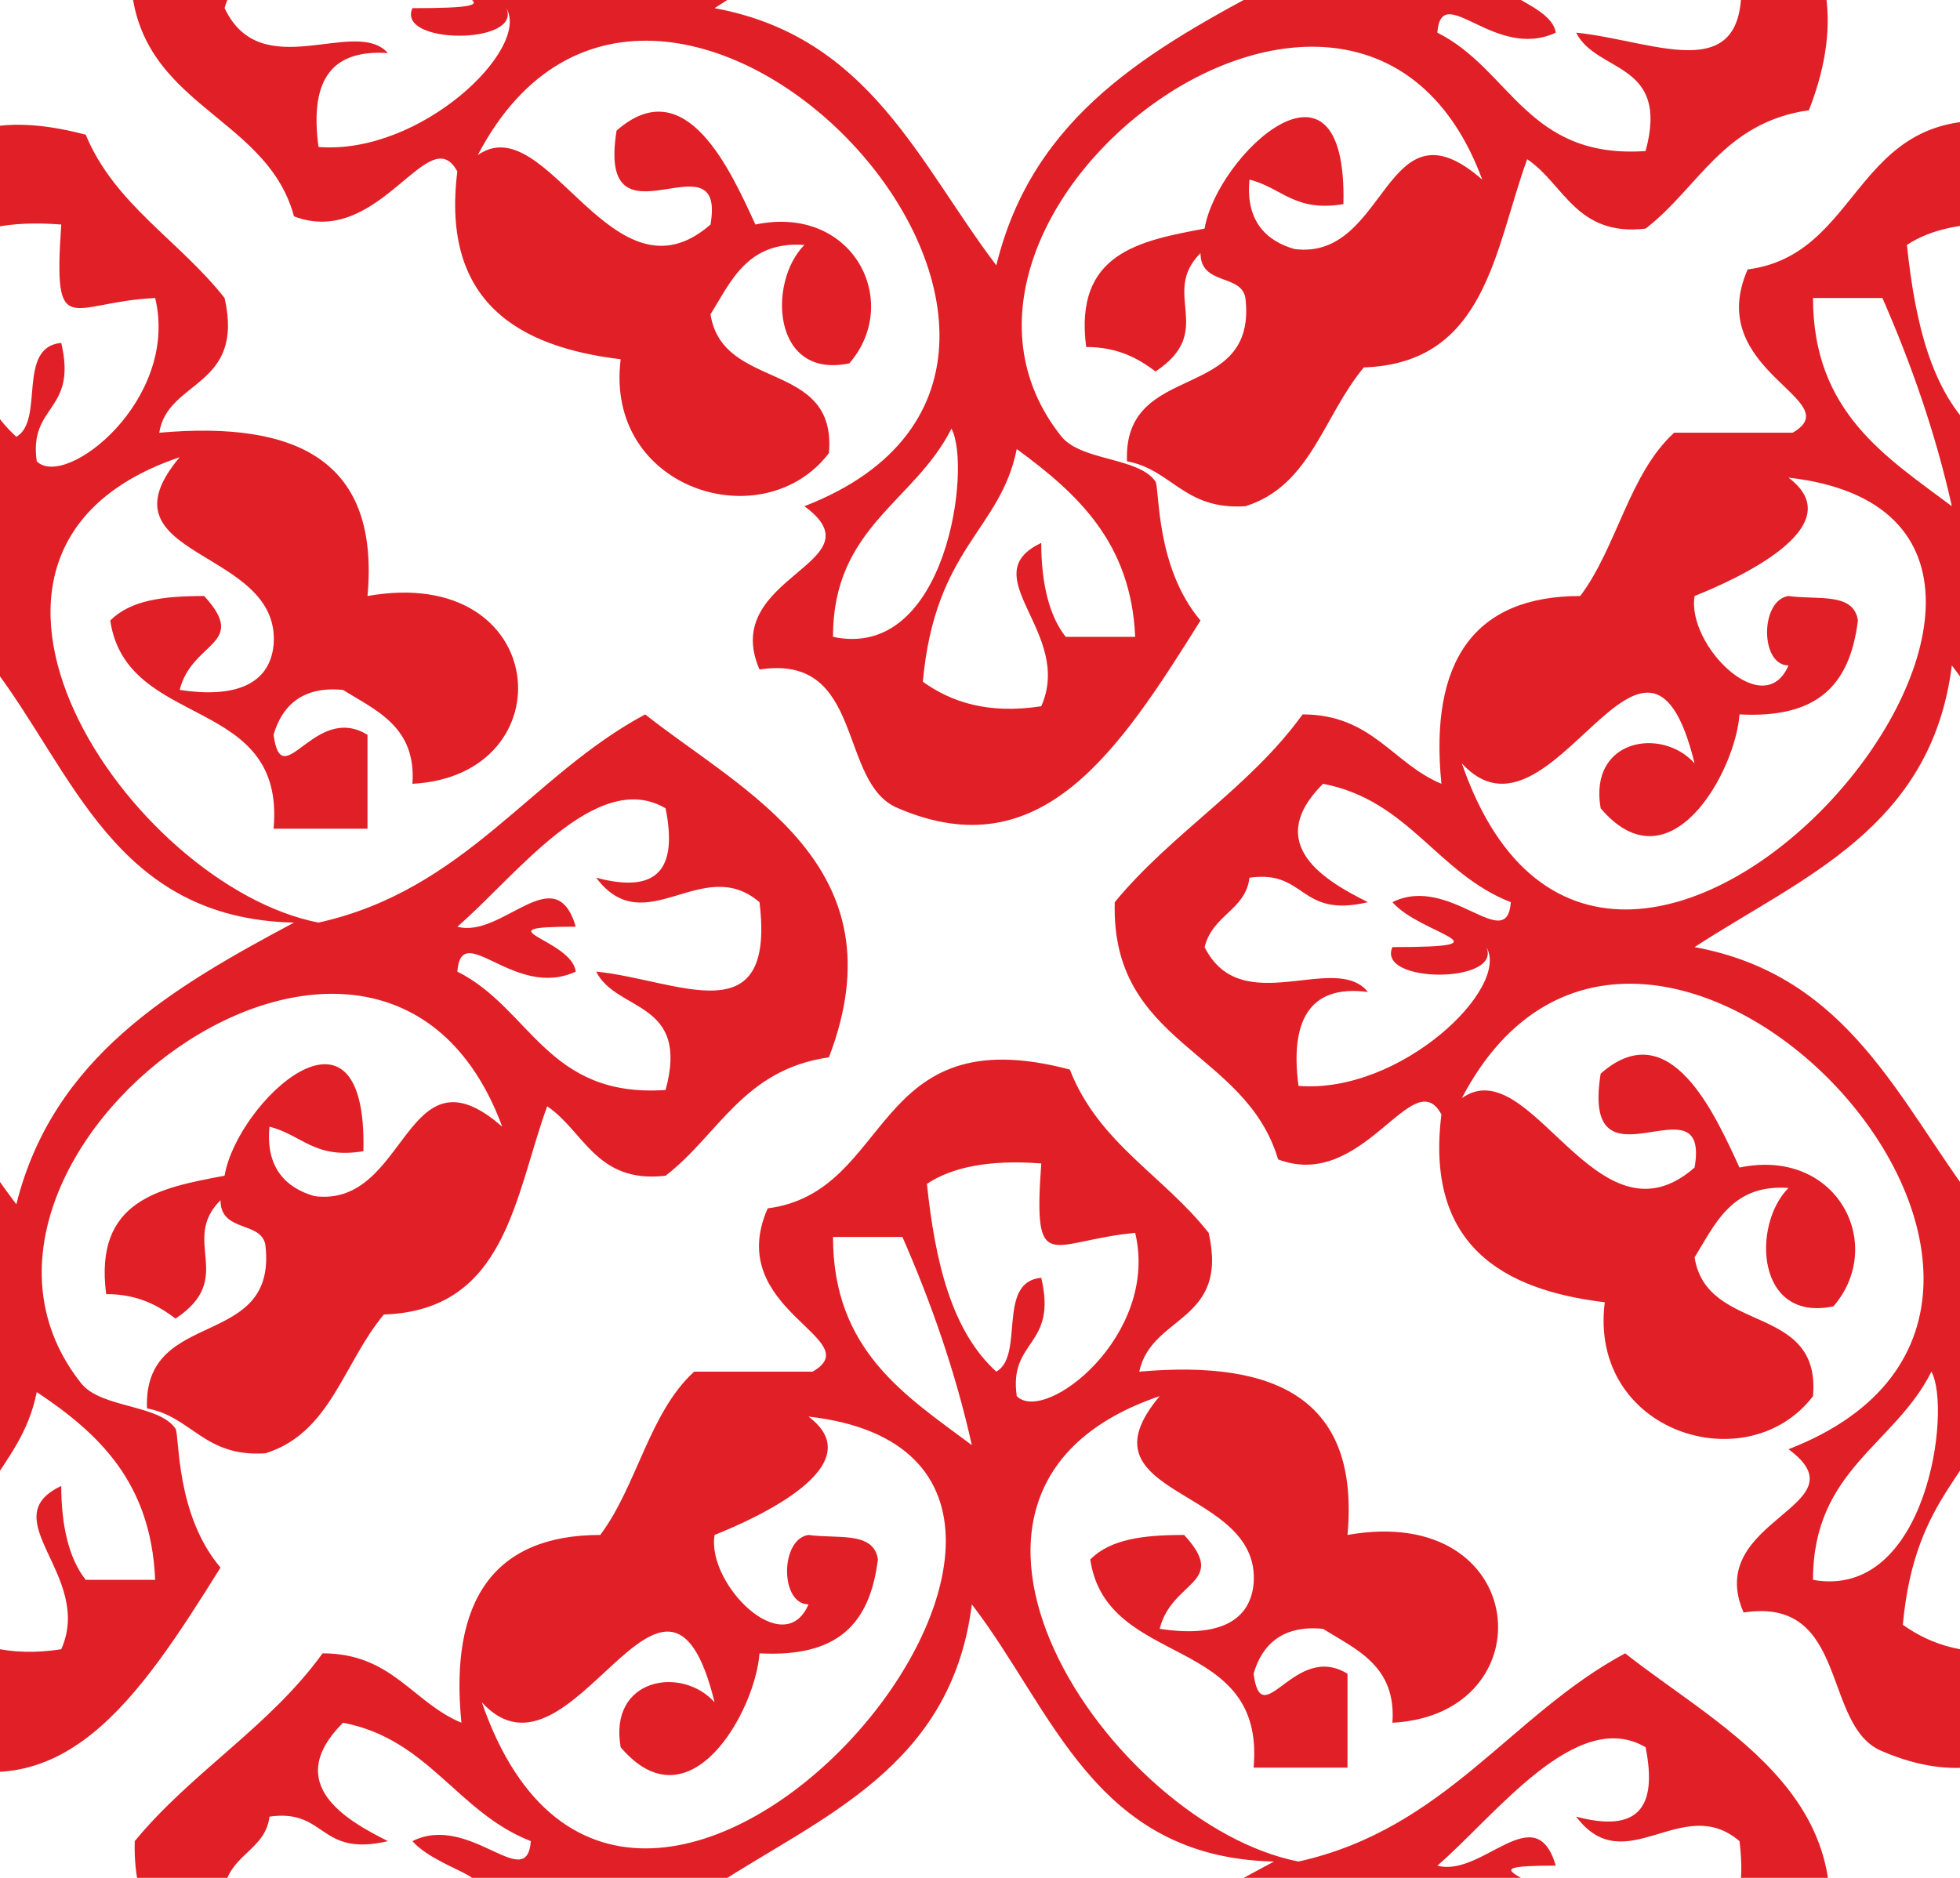 <svg xmlns="http://www.w3.org/2000/svg" width="48" height="46" viewBox="0 0 48 46"><style>.a{fill:#E11F26;}</style><path d="M19.8 11.8c1.6 1.1-1.3 2.4-2.3 2.9-.2 1.3 1.7 3.1 2.3 1.7-.7 0-.7-1.6 0-1.7.7.1 1.6-.1 1.7.6-.1 1.6-1 2.4-2.9 2.3-.2 1.4-1.7 4.3-3.4 2.3-.3-1.8 1.4-2 2.3-1.1-1.2-4.9-3.5 2.4-5.7 0 3.7 10.6 17.7-6 8-7z" fill="none"/><path d="M39.8 40.5c-2.8 1.5-4.4 4.3-8 5.1-4.6-.9-10.2-9.1-3.4-11.4-2.1 2.5 2.5 2.2 2.3 4.6-.1 1-1 1.3-2.3 1.1.3-1.2 1.7-1.1.6-2.3-1 0-1.8.1-2.3.6.4 2.7 4.3 1.8 4 5.1H33V41c-1.3-.8-2.1 1.5-2.3 0 .2-.7.7-1.2 1.7-1.1.8.5 1.8.9 1.7 2.3 3.8-.2 3.4-5.4-1.1-4.6.3-3.3-1.7-4.3-5.1-4 .3-1.4 2.2-1.2 1.7-3.4-1.1-1.4-2.7-2.2-3.4-4-4.9-1.3-4.3 3-7.4 3.4-1.1 2.5 2.5 3.2 1.1 4H17c-1.1 1-1.4 2.8-2.3 4-2.6 0-3.7 1.6-3.4 4.6-1.2-.5-1.7-1.7-3.4-1.7-1.3 1.8-3.2 2.9-4.6 4.6-.1 3.5 3.2 3.6 4 6.3 2.1.8 3.3-2.4 4-1.1-.4 3.2 1.5 4.3 4 4.6-.4 3.2 3.5 4.4 5.1 2.3.2-2.3-2.6-1.5-2.9-3.4.5-.8.9-1.8 2.3-1.7-.9.9-.8 3.3 1.1 2.9 1.3-1.5.1-3.9-2.3-3.4-.6-1.3-1.7-3.8-3.4-2.3-.5 3.1 2.7 0 2.3 2.3-2.4 2.1-4-2.9-5.7-1.7 4.5-8.6 17.3 5 8 8.6 1.9 1.4-2.1 1.7-1.1 4 2.6-.4 1.9 2.8 3.4 3.4 3.5 1.5 5.4-1.4 7.4-4.6-1.1-1.3-1-3.2-1.1-3.4-.4-.6-1.8-.5-2.3-1.1-4.4-5.5 7.3-14.4 10.3-6.3-2.4-2.1-2.3 2-4.6 1.7-.7-.2-1.2-.7-1.1-1.7.8.2 1.1.8 2.3.6.1-4.2-3.1-1.2-3.4.6-1.6.3-3.2.6-2.9 2.9.8 0 1.3.3 1.7.6 1.5-1 .1-1.9 1.1-2.9 0 .8 1 .5 1.1 1.1.3 2.6-3 1.5-2.9 4 1.1.2 1.4 1.2 2.9 1.1 1.6-.5 1.9-2.2 2.9-3.4 3-.1 3.2-2.9 4-5.1.9.6 1.2 1.9 2.9 1.7 1.3-1 1.9-2.6 4-2.9 1.7-4.6-2.2-6.4-4.6-8.3zm-14.3-12c-.2 2.8.2 1.9 2.3 1.7.6 2.5-2.2 4.7-2.9 4-.2-1.4 1-1.2.6-2.9-1.1.1-.4 1.9-1.1 2.3-1.1-1-1.5-2.7-1.7-4.6.6-.4 1.5-.6 2.8-.5zm-3.4 1.8c.7 1.6 1.3 3.3 1.7 5.1-1.6-1.2-3.4-2.3-3.4-5.1h1.7zm-12 14.8c.7.8 3 1.1 0 1.1-.4.9 2.7.9 2.3 0 .6 1-2.1 3.6-4.6 3.4-.2-1.5.2-2.5 1.7-2.3-.8-1-3.1.7-4-1.1.2-.8 1-.9 1.1-1.7 1.4-.2 1.2 1 2.9.6-1-.5-2.6-1.4-1.1-2.9 2.1.4 2.8 2.2 4.6 2.9-.1 1.3-1.5-.7-2.9 0zm1.7-3.4c2.2 2.4 4.5-4.9 5.7 0-.8-.9-2.6-.6-2.3 1.1 1.7 2 3.3-.9 3.4-2.3 1.9.1 2.7-.7 2.9-2.3-.1-.7-1-.5-1.7-.6-.7.1-.7 1.7 0 1.7-.6 1.4-2.5-.5-2.3-1.7 1-.4 3.9-1.7 2.3-2.9 9.7 1.1-4.3 17.7-8 7zm8.6 20c0-2.7 2-3.3 2.9-5.1.5.9-.1 5.6-2.9 5.1zm7.4 0h-1.7c-.4-.5-.6-1.3-.6-2.3-1.7.8.8 2.2 0 4-1.3.2-2.2-.1-2.9-.6.3-3.3 1.9-3.7 2.3-5.7 1.5 1 2.8 2.2 2.9 4.6zm-3.4-9.2c-1.9-2.5-3.1-5.6-6.9-6.3 2.6-1.7 5.8-2.9 6.3-6.9 2 2.6 3 6.2 7.4 6.3-3 1.6-5.9 3.3-6.8 6.9zm14.2-5.7c.5 1 2.3.7 1.7 2.9-2.9.2-3.3-2-5.1-2.9.1-1.3 1.4.7 2.9 0-.1-.8-2.4-1.1 0-1.1-.5-1.7-1.8.3-2.9 0 1.4-1.2 3.4-3.9 5.1-2.9.3 1.5-.2 2.1-1.7 1.7 1.2 1.6 2.6-.6 4 .6.4 3.3-2 1.9-4 1.7zM39.8-5.5C37-4 35.4-1.2 31.8-.4c-4.6-.9-10.2-9.1-3.4-11.4-2.1 2.5 2.5 2.2 2.3 4.6-.1 1-1 1.3-2.3 1.1.3-1.2 1.7-1.1.6-2.3-1 0-1.8.1-2.3.6.4 2.7 4.3 1.8 4 5.1H33V-5c-1.3-.8-2.1 1.5-2.3 0 .2-.7.7-1.2 1.7-1.1.8.5 1.8.9 1.7 2.3 3.8-.2 3.4-5.4-1.1-4.6.3-3.3-1.7-4.3-5.1-4 .3-1.4 2.2-1.2 1.7-3.4-1.1-1.4-2.7-2.2-3.4-4-4.9-1.3-4.3 3-7.4 3.4-1.1 2.5 2.5 3.2 1.1 4H17c-1.1 1-1.4 2.8-2.3 4-2.6 0-3.7 1.6-3.4 4.6-1.2-.5-1.7-1.7-3.4-1.7C6.5-3.7 4.6-2.6 3.2-.9c-.1 3.5 3.3 3.6 4 6.2 2.1.8 3.3-2.4 4-1.1-.4 3.2 1.5 4.3 4 4.6-.4 3.2 3.5 4.4 5.1 2.3.2-2.3-2.6-1.5-2.9-3.4.5-.8.9-1.8 2.3-1.7-.9.9-.8 3.3 1.1 2.9 1.3-1.5.1-3.9-2.3-3.4-.6-1.3-1.7-3.8-3.4-2.3-.5 3.1 2.7 0 2.3 2.3-2.4 2.1-4-2.9-5.7-1.7 4.5-8.6 17.3 5 8 8.6 1.9 1.4-2.1 1.7-1.1 4 2.6-.4 1.9 2.8 3.4 3.4 3.5 1.5 5.4-1.4 7.4-4.6-1.1-1.3-1-3.2-1.1-3.4-.4-.6-1.8-.5-2.3-1.1-4.4-5.5 7.3-14.4 10.3-6.3-2.4-2.1-2.3 2-4.6 1.7-.7-.2-1.2-.7-1.1-1.7.8.2 1.1.8 2.3.6.1-4.2-3.1-1.2-3.4.6-1.6.3-3.2.6-2.9 2.9.8 0 1.3.3 1.7.6 1.5-1 .1-1.9 1.1-2.9 0 .8 1 .5 1.1 1.1.3 2.6-3 1.5-2.9 4 1.1.2 1.4 1.2 2.9 1.1 1.6-.5 1.9-2.2 2.9-3.4 3-.1 3.2-2.9 4-5.1.9.6 1.2 1.9 2.9 1.7 1.3-1 1.9-2.6 4-2.9 1.8-4.6-2.1-6.3-4.5-8.2zm-14.3-12c-.2 2.8.2 1.9 2.3 1.7.6 2.5-2.2 4.7-2.9 4-.2-1.4 1-1.2.6-2.9-1.1.1-.4 1.9-1.1 2.3-1.1-1-1.5-2.7-1.7-4.6.6-.4 1.5-.7 2.8-.5zm-3.4 1.7c.7 1.6 1.3 3.3 1.7 5.1-1.6-1.2-3.4-2.3-3.4-5.1h1.7zM10.1-.9c.7.8 3 1.1 0 1.1-.4.9 2.7.9 2.3 0 .6 1-2.1 3.6-4.6 3.4-.2-1.5.2-2.4 1.7-2.3-.8-.9-3.1.8-4-1.1.2-.8 1-.9 1.2-1.7 1.4-.2 1.2 1 2.9.6-1.1-.6-2.7-1.5-1.2-2.9 2.1.4 2.8 2.2 4.6 2.9-.1 1.2-1.5-.8-2.9 0zm1.7-3.5c2.2 2.4 4.5-4.9 5.7 0-.8-.9-2.6-.6-2.3 1.1 1.7 2 3.3-.9 3.4-2.3 1.9.1 2.7-.7 2.9-2.3-.1-.7-1-.5-1.7-.6-.7.1-.7 1.7 0 1.7-.6 1.4-2.5-.5-2.3-1.7 1-.4 3.9-1.7 2.3-2.9 9.7 1.2-4.3 17.7-8 7zm8.6 20c0-2.7 2-3.3 2.9-5.1.5.9-.1 5.7-2.9 5.1zm7.4 0h-1.7c-.4-.5-.6-1.3-.6-2.3-1.7.8.8 2.2 0 4-1.3.2-2.2-.1-2.9-.6.3-3.3 1.9-3.7 2.3-5.7 1.5 1.1 2.8 2.3 2.9 4.6zm-3.4-9.1C22.5 4 21.3.9 17.5.2c2.6-1.7 5.8-2.9 6.3-6.9 2 2.6 3 6.2 7.4 6.3-3 1.6-5.9 3.2-6.8 6.9zM38.6.8c.5 1 2.3.7 1.7 2.9-2.9.2-3.3-2-5.1-2.9.1-1.3 1.4.7 2.9 0-.1-.8-2.4-1.1 0-1.1-.5-1.7-1.8.3-2.9 0 1.4-1.2 3.4-3.9 5.1-2.9.3 1.5-.2 2.1-1.7 1.7 1.2 1.6 2.6-.6 4 .6.4 3.2-2 1.9-4 1.7zM15.8 17.5c-2.8 1.5-4.4 4.3-8 5.1-4.6-.9-10.2-9.1-3.4-11.4-2.1 2.5 2.5 2.2 2.3 4.6-.1 1-1 1.3-2.3 1.1.3-1.2 1.7-1.1.6-2.3-1 0-1.8.1-2.3.6.4 2.7 4.3 1.8 4 5.1H9V18c-1.3-.8-2.1 1.5-2.3 0 .2-.7.7-1.2 1.7-1.1.8.5 1.8.9 1.7 2.3 3.8-.2 3.4-5.4-1.1-4.6.3-3.3-1.7-4.3-5.1-4C4.1 9.3 6 9.5 5.5 7.3 4.4 5.9 2.8 5 2.1 3.3c-4.9-1.3-4.3 3-7.4 3.4-1.1 2.5 2.5 3.2 1.1 4h-2.9c-1.1 1-1.4 2.8-2.3 4-2.6 0-3.7 1.6-3.4 4.6-1.2-.5-1.7-1.7-3.4-1.7-1.3 1.8-3.2 2.9-4.6 4.6-.1 3.5 3.2 3.6 4 6.3 2.1.8 3.3-2.4 4-1.1-.4 3.2 1.5 4.3 4 4.6-.4 3.2 3.5 4.4 5.1 2.3.2-2.3-2.6-1.5-2.9-3.4.5-.8.9-1.8 2.3-1.7-.9.9-.8 3.3 1.1 2.9 1.3-1.5.1-3.9-2.3-3.4-.6-1.3-1.7-3.8-3.4-2.3-.5 3.1 2.7 0 2.3 2.3-2.4 2.1-4-2.9-5.7-1.7 4.5-8.6 17.3 5 8 8.6 1.9 1.4-2.1 1.7-1.1 4 2.6-.4 1.9 2.8 3.4 3.4 3.5 1.5 5.4-1.4 7.4-4.6-1.1-1.3-1-3.2-1.1-3.4-.4-.6-1.8-.5-2.3-1.1-4.4-5.5 7.3-14.4 10.3-6.3-2.4-2.1-2.3 2-4.6 1.7-.7-.2-1.2-.7-1.1-1.7.8.2 1.1.8 2.3.6.1-4.2-3.1-1.2-3.4.6-1.6.3-3.2.6-2.9 2.9.8 0 1.3.3 1.7.6 1.5-1 .1-1.9 1.1-2.9 0 .8 1 .5 1.1 1.1.3 2.6-3 1.5-2.9 4 1.1.2 1.4 1.2 2.9 1.1 1.6-.5 1.9-2.2 2.9-3.4 3-.1 3.2-2.9 4-5.1.9.6 1.2 1.9 2.9 1.7 1.3-1 1.9-2.6 4-2.9 1.8-4.7-2.1-6.5-4.5-8.4zM1.5 5.5c-.2 2.9.2 1.9 2.3 1.8.6 2.5-2.2 4.7-2.9 4-.2-1.4 1-1.2.6-2.9-1.1.1-.4 1.9-1.1 2.3-1.1-1-1.5-2.7-1.7-4.6.6-.5 1.5-.7 2.8-.6zm-3.4 1.8c.7 1.6 1.3 3.3 1.7 5.1-1.6-1.2-3.4-2.3-3.4-5.1h1.7zm-12 14.8c.7.8 3 1.1 0 1.1-.4.9 2.7.9 2.3 0 .6 1-2.1 3.6-4.6 3.4-.2-1.5.2-2.5 1.7-2.3-.8-1-3.1.7-4-1.1.2-.8 1-.9 1.1-1.7 1.4-.2 1.2 1 2.9.6-1-.5-2.6-1.4-1.1-2.9 2.1.4 2.8 2.2 4.6 2.9-.1 1.3-1.5-.7-2.9 0zm1.7-3.4c2.2 2.4 4.5-4.9 5.7 0-.8-.9-2.6-.6-2.3 1.1 1.7 2 3.3-.9 3.4-2.3 1.9.1 2.7-.7 2.9-2.3-.1-.7-1-.5-1.7-.6-.7.1-.7 1.7 0 1.7-.6 1.4-2.5-.5-2.3-1.7 1-.4 3.9-1.7 2.3-2.9 9.7 1.1-4.3 17.7-8 7zm8.6 20c0-2.7 2-3.3 2.9-5.1.5.9-.1 5.6-2.9 5.1zm7.4 0H2.1c-.4-.5-.6-1.3-.6-2.3-1.7.8.8 2.2 0 4-1.3.2-2.2-.1-2.9-.6.3-3.3 1.9-3.7 2.3-5.7 1.5 1 2.8 2.2 2.9 4.6zM.4 29.5c-1.9-2.5-3.1-5.6-6.9-6.3 2.6-1.7 5.8-2.9 6.3-6.9 2 2.6 3 6.2 7.4 6.3-3 1.6-5.9 3.3-6.8 6.9zm14.2-5.7c.5 1 2.3.7 1.7 2.9-2.9.2-3.3-2-5.1-2.9.1-1.3 1.4.7 2.9 0-.1-.8-2.4-1.1 0-1.1-.5-1.7-1.8.3-2.9 0 1.4-1.2 3.4-3.9 5.1-2.9.3 1.5-.2 2.1-1.7 1.7 1.2 1.6 2.6-.6 4 .6.4 3.3-2 1.9-4 1.7zM63.8 17.5c-2.8 1.5-4.4 4.3-8 5.1-4.6-.9-10.2-9.1-3.4-11.4-2.1 2.5 2.5 2.2 2.3 4.6-.1 1-1 1.3-2.3 1.1.3-1.2 1.7-1.1.6-2.3-1 0-1.8.1-2.3.6.4 2.7 4.3 1.8 4 5.1H57V18c-1.3-.8-2.1 1.5-2.3 0 .2-.7.7-1.2 1.7-1.1.8.5 1.8.9 1.7 2.3 3.8-.2 3.4-5.4-1.1-4.6.3-3.3-1.7-4.3-5.1-4 .3-1.4 2.2-1.2 1.7-3.4-1.1-1.4-2.7-2.2-3.4-4-4.9-1.3-4.3 3-7.4 3.4-1.1 2.5 2.5 3.2 1.1 4H41c-1.1 1-1.4 2.8-2.3 4-2.6 0-3.7 1.6-3.4 4.6-1.2-.5-1.7-1.7-3.4-1.7-1.3 1.8-3.2 2.9-4.6 4.6-.1 3.5 3.2 3.6 4 6.3 2.1.8 3.3-2.4 4-1.1-.4 3.2 1.5 4.3 4 4.6-.4 3.2 3.5 4.4 5.1 2.3.2-2.3-2.6-1.5-2.9-3.4.5-.8.9-1.8 2.3-1.7-.9.9-.8 3.3 1.1 2.9 1.3-1.5.1-3.9-2.3-3.4-.6-1.3-1.7-3.8-3.4-2.3-.5 3.1 2.7 0 2.3 2.3-2.4 2.1-4-2.9-5.7-1.7 4.5-8.6 17.3 5 8 8.6 1.9 1.4-2.1 1.7-1.1 4 2.6-.4 1.9 2.8 3.4 3.4 3.5 1.5 5.4-1.4 7.4-4.6-1.1-1.3-1-3.2-1.1-3.4-.4-.6-1.8-.5-2.3-1.1-4.4-5.5 7.3-14.4 10.3-6.3-2.4-2.1-2.3 2-4.6 1.7-.7-.2-1.2-.7-1.1-1.7.8.2 1.1.8 2.3.6.1-4.2-3.1-1.2-3.4.6-1.6.3-3.2.6-2.9 2.9.8 0 1.3.3 1.7.6 1.5-1 .1-1.9 1.1-2.9 0 .8 1 .5 1.1 1.1.3 2.6-3 1.5-2.9 4 1.1.2 1.4 1.2 2.9 1.1 1.6-.5 1.9-2.2 2.9-3.4 3-.1 3.2-2.9 4-5.1.9.6 1.2 1.9 2.9 1.7 1.3-1 1.9-2.6 4-2.9 1.7-4.6-2.2-6.4-4.6-8.3zm-14.3-12c-.2 2.8.2 1.9 2.3 1.7.6 2.5-2.2 4.7-2.9 4-.2-1.4 1-1.2.6-2.9-1.1.1-.4 1.9-1.1 2.3-1.1-1-1.5-2.7-1.7-4.6.6-.4 1.5-.6 2.8-.5zm-3.4 1.8c.7 1.6 1.3 3.3 1.7 5.1-1.6-1.2-3.4-2.3-3.4-5.1h1.7zm-12 14.8c.7.8 3 1.1 0 1.1-.4.9 2.7.9 2.3 0 .6 1-2.1 3.6-4.6 3.4-.2-1.5.2-2.5 1.7-2.3-.8-1-3.1.7-4-1.1.2-.8 1-.9 1.1-1.7 1.4-.2 1.2 1 2.9.6-1-.5-2.6-1.4-1.1-2.9 2.1.4 2.8 2.2 4.6 2.9-.1 1.3-1.5-.7-2.9 0zm1.7-3.4c2.2 2.4 4.5-4.9 5.7 0-.8-.9-2.6-.6-2.3 1.1 1.7 2 3.3-.9 3.4-2.3 1.9.1 2.7-.7 2.9-2.3-.1-.7-1-.5-1.7-.6-.7.1-.7 1.7 0 1.7-.6 1.4-2.5-.5-2.3-1.7 1-.4 3.9-1.7 2.3-2.9 9.7 1.1-4.3 17.7-8 7zm8.6 20c0-2.7 2-3.3 2.9-5.1.5.9-.1 5.6-2.9 5.1zm7.4 0h-1.7c-.4-.5-.6-1.3-.6-2.3-1.7.8.8 2.2 0 4-1.3.2-2.2-.1-2.9-.6.3-3.3 1.9-3.7 2.3-5.7 1.5 1 2.8 2.2 2.9 4.6zm-3.4-9.2c-1.9-2.5-3.1-5.6-6.9-6.3 2.6-1.7 5.8-2.9 6.3-6.9 2 2.6 3 6.2 7.4 6.3-3 1.6-5.9 3.3-6.8 6.9zm14.2-5.7c.5 1 2.3.7 1.7 2.9-2.9.2-3.3-2-5.1-2.9.1-1.3 1.4.7 2.9 0-.1-.8-2.4-1.1 0-1.1-.5-1.7-1.8.3-2.9 0 1.4-1.2 3.4-3.9 5.1-2.9.3 1.5-.2 2.1-1.7 1.7 1.2 1.6 2.6-.6 4 .6.4 3.3-2 1.9-4 1.7z" class="a"/></svg>